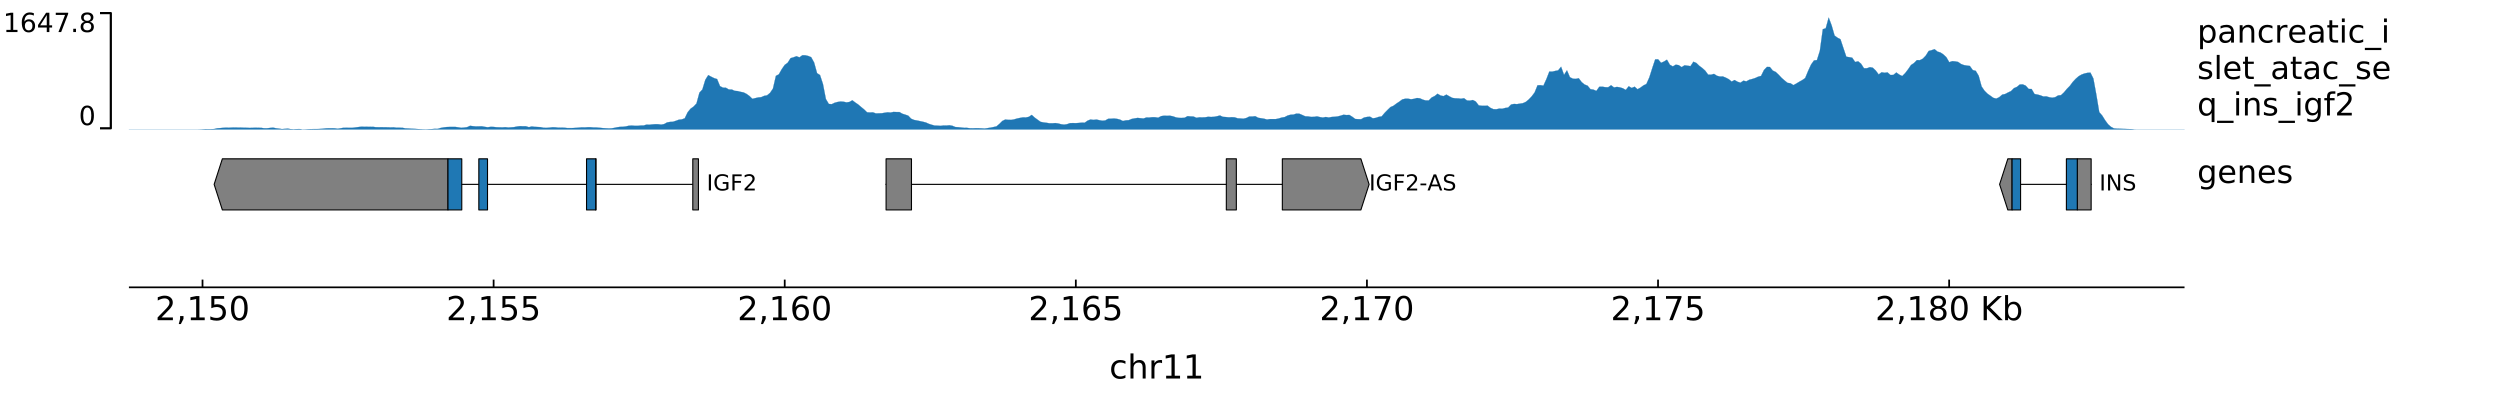 <?xml version="1.0" encoding="utf-8" standalone="no"?>
<!DOCTYPE svg PUBLIC "-//W3C//DTD SVG 1.1//EN"
  "http://www.w3.org/Graphics/SVG/1.1/DTD/svg11.dtd">
<!-- Created with matplotlib (https://matplotlib.org/) -->
<svg height="180.709pt" version="1.1" viewBox="0 0 1133.858 180.709" width="1133.858pt" xmlns="http://www.w3.org/2000/svg" xmlns:xlink="http://www.w3.org/1999/xlink">
 <defs>
  <style type="text/css">
*{stroke-linecap:butt;stroke-linejoin:round;}
  </style>
 </defs>
 <g id="figure_1">
  <g id="patch_1">
   <path d="M 0 180.709 
L 1133.858 180.709 
L 1133.858 0 
L 0 0 
z
" style="fill:#ffffff;"/>
  </g>
  <g id="axes_1">
   <g id="PolyCollection_1">
    <defs>
     <path d="M 58.472 -121.996 
L 58.472 -121.996 
L 59.806 -121.996 
L 61.14 -121.996 
L 62.473 -121.996 
L 63.807 -121.996 
L 65.141 -121.996 
L 66.475 -121.996 
L 67.808 -121.996 
L 69.142 -121.996 
L 70.476 -121.996 
L 71.81 -121.996 
L 73.143 -121.996 
L 74.477 -121.996 
L 75.811 -121.996 
L 77.145 -121.996 
L 78.479 -121.996 
L 79.812 -121.996 
L 81.146 -121.996 
L 82.48 -121.996 
L 83.814 -121.996 
L 85.147 -121.996 
L 86.481 -121.996 
L 87.815 -121.996 
L 89.149 -121.996 
L 90.482 -122.013 
L 91.816 -122.052 
L 93.15 -122.109 
L 94.484 -122.125 
L 95.818 -122.125 
L 97.151 -122.192 
L 98.485 -122.526 
L 99.819 -122.611 
L 101.153 -122.733 
L 102.486 -122.818 
L 103.82 -122.779 
L 105.154 -122.851 
L 106.488 -122.88 
L 107.822 -122.846 
L 109.155 -122.84 
L 110.489 -122.792 
L 111.823 -122.762 
L 113.157 -122.684 
L 114.49 -122.73 
L 115.824 -122.784 
L 117.158 -122.746 
L 118.492 -122.725 
L 119.825 -122.532 
L 121.159 -122.548 
L 122.493 -122.693 
L 123.827 -122.819 
L 125.161 -122.546 
L 126.494 -122.389 
L 127.828 -122.169 
L 129.162 -122.264 
L 130.496 -122.383 
L 131.829 -122.138 
L 133.163 -122.061 
L 134.497 -122.152 
L 135.831 -122.188 
L 137.164 -122.007 
L 138.498 -122.037 
L 139.832 -122.094 
L 141.166 -122.151 
L 142.5 -122.19 
L 143.833 -122.19 
L 145.167 -122.234 
L 146.501 -122.344 
L 147.835 -122.494 
L 149.168 -122.545 
L 150.502 -122.539 
L 151.836 -122.516 
L 153.17 -122.312 
L 154.503 -122.546 
L 155.837 -122.759 
L 157.171 -122.746 
L 158.505 -122.735 
L 159.839 -122.742 
L 161.172 -122.914 
L 162.506 -123.083 
L 163.84 -123.239 
L 165.174 -123.21 
L 166.507 -123.197 
L 167.841 -123.168 
L 169.175 -123.189 
L 170.509 -123.018 
L 171.842 -123.001 
L 173.176 -123.012 
L 174.51 -122.99 
L 175.844 -122.968 
L 177.178 -122.908 
L 178.511 -122.96 
L 179.845 -122.782 
L 181.179 -122.775 
L 182.513 -122.751 
L 183.846 -122.49 
L 185.18 -122.439 
L 186.514 -122.348 
L 187.848 -122.281 
L 189.181 -122.196 
L 190.515 -122.101 
L 191.849 -122.061 
L 193.183 -122.035 
L 194.517 -122.087 
L 195.85 -122.154 
L 197.184 -122.283 
L 198.518 -122.265 
L 199.852 -122.679 
L 201.185 -122.932 
L 202.519 -123.092 
L 203.853 -123.139 
L 205.187 -123.147 
L 206.52 -123.148 
L 207.854 -122.966 
L 209.188 -122.74 
L 210.522 -122.857 
L 211.856 -123.028 
L 213.189 -123.652 
L 214.523 -123.488 
L 215.857 -123.362 
L 217.191 -123.391 
L 218.524 -123.434 
L 219.858 -123.177 
L 221.192 -122.992 
L 222.526 -123.184 
L 223.859 -123.147 
L 225.193 -123.006 
L 226.527 -122.962 
L 227.861 -122.933 
L 229.195 -123.031 
L 230.528 -122.876 
L 231.862 -122.965 
L 233.196 -123.067 
L 234.53 -123.339 
L 235.863 -123.502 
L 237.197 -123.434 
L 238.531 -123.445 
L 239.865 -123.026 
L 241.198 -123.354 
L 242.532 -123.178 
L 243.866 -123.116 
L 245.2 -123.043 
L 246.534 -122.76 
L 247.867 -122.715 
L 249.201 -122.832 
L 250.535 -122.992 
L 251.869 -122.966 
L 253.202 -122.798 
L 254.536 -122.824 
L 255.87 -122.784 
L 257.204 -122.64 
L 258.537 -122.629 
L 259.871 -122.645 
L 261.205 -122.723 
L 262.539 -122.829 
L 263.873 -122.951 
L 265.206 -122.91 
L 266.54 -123.008 
L 267.874 -123.007 
L 269.208 -122.889 
L 270.541 -122.883 
L 271.875 -122.762 
L 273.209 -122.635 
L 274.543 -122.547 
L 275.876 -122.479 
L 277.21 -122.494 
L 278.544 -122.695 
L 279.878 -122.988 
L 281.212 -123.171 
L 282.545 -123.211 
L 283.879 -123.38 
L 285.213 -123.678 
L 286.547 -123.768 
L 287.88 -123.647 
L 289.214 -123.646 
L 290.548 -123.771 
L 291.882 -123.777 
L 293.215 -124.184 
L 294.549 -124.136 
L 295.883 -124.286 
L 297.217 -124.387 
L 298.551 -124.363 
L 299.884 -124.186 
L 301.218 -124.44 
L 302.552 -125.181 
L 303.886 -125.412 
L 305.219 -125.492 
L 306.553 -125.919 
L 307.887 -126.415 
L 309.221 -126.556 
L 310.554 -127.044 
L 311.888 -129.801 
L 313.222 -131.422 
L 314.556 -132.365 
L 315.89 -133.772 
L 317.223 -138.683 
L 318.557 -140.117 
L 319.891 -144.509 
L 321.225 -146.641 
L 322.558 -145.92 
L 323.892 -145.26 
L 325.226 -144.849 
L 326.56 -141.638 
L 327.893 -140.948 
L 329.227 -140.909 
L 330.561 -140.123 
L 331.895 -140.108 
L 333.229 -139.502 
L 334.562 -139.395 
L 335.896 -139.048 
L 337.23 -138.793 
L 338.564 -138.13 
L 339.897 -137.169 
L 341.231 -135.888 
L 342.565 -136.207 
L 343.899 -136.513 
L 345.232 -136.634 
L 346.566 -137.223 
L 347.9 -137.465 
L 349.234 -138.563 
L 350.568 -140.522 
L 351.901 -146.289 
L 353.235 -146.989 
L 354.569 -149.352 
L 355.903 -151.273 
L 357.236 -152.235 
L 358.57 -154.338 
L 359.904 -154.716 
L 361.238 -155.214 
L 362.571 -154.692 
L 363.905 -155.643 
L 365.239 -155.635 
L 366.573 -155.324 
L 367.907 -154.769 
L 369.24 -152.34 
L 370.574 -147.52 
L 371.908 -146.668 
L 373.242 -142.603 
L 374.575 -135.778 
L 375.909 -133.561 
L 377.243 -133.46 
L 378.577 -134.111 
L 379.91 -134.465 
L 381.244 -134.669 
L 382.578 -134.576 
L 383.912 -134.268 
L 385.246 -134.469 
L 386.579 -135.234 
L 387.913 -134.216 
L 389.247 -133.308 
L 390.581 -132.164 
L 391.914 -131.076 
L 393.248 -129.777 
L 394.582 -129.691 
L 395.916 -129.759 
L 397.25 -129.261 
L 398.583 -129.316 
L 399.917 -129.343 
L 401.251 -129.573 
L 402.585 -129.772 
L 403.918 -129.664 
L 405.252 -129.946 
L 406.586 -129.894 
L 407.92 -129.897 
L 409.253 -129.13 
L 410.587 -128.71 
L 411.921 -128.253 
L 413.255 -126.86 
L 414.589 -126.305 
L 415.922 -126.061 
L 417.256 -125.775 
L 418.59 -125.491 
L 419.924 -125.149 
L 421.257 -124.551 
L 422.591 -124.115 
L 423.925 -123.755 
L 425.259 -123.725 
L 426.592 -123.615 
L 427.926 -123.797 
L 429.26 -123.762 
L 430.594 -123.896 
L 431.928 -123.662 
L 433.261 -123.105 
L 434.595 -123.017 
L 435.929 -122.876 
L 437.263 -122.727 
L 438.596 -122.711 
L 439.93 -122.546 
L 441.264 -122.518 
L 442.598 -122.585 
L 443.931 -122.559 
L 445.265 -122.497 
L 446.599 -122.416 
L 447.933 -122.612 
L 449.267 -122.819 
L 450.6 -123.088 
L 451.934 -123.387 
L 453.268 -124.517 
L 454.602 -125.846 
L 455.935 -126.496 
L 457.269 -126.352 
L 458.603 -126.326 
L 459.937 -126.561 
L 461.27 -126.952 
L 462.604 -127.23 
L 463.938 -127.474 
L 465.272 -127.438 
L 466.606 -127.714 
L 467.939 -128.601 
L 469.273 -127.383 
L 470.607 -126.407 
L 471.941 -125.449 
L 473.274 -125.182 
L 474.608 -125.018 
L 475.942 -124.793 
L 477.276 -124.786 
L 478.609 -124.895 
L 479.943 -124.716 
L 481.277 -124.351 
L 482.611 -124.182 
L 483.945 -124.376 
L 485.278 -124.858 
L 486.612 -124.895 
L 487.946 -124.861 
L 489.28 -124.948 
L 490.613 -125.085 
L 491.947 -125.052 
L 493.281 -125.989 
L 494.615 -126.512 
L 495.948 -126.317 
L 497.282 -126.491 
L 498.616 -126.189 
L 499.95 -125.962 
L 501.284 -126.074 
L 502.617 -126.838 
L 503.951 -126.871 
L 505.285 -126.959 
L 506.619 -126.803 
L 507.952 -126.471 
L 509.286 -125.819 
L 510.62 -126.131 
L 511.954 -126.204 
L 513.287 -126.77 
L 514.621 -127.019 
L 515.955 -127.237 
L 517.289 -127.1 
L 518.623 -126.966 
L 519.956 -127.425 
L 521.29 -127.409 
L 522.624 -127.564 
L 523.958 -127.535 
L 525.291 -127.323 
L 526.625 -128.04 
L 527.959 -128.231 
L 529.293 -128.192 
L 530.626 -128.222 
L 531.96 -127.958 
L 533.294 -127.489 
L 534.628 -127.252 
L 535.962 -127.213 
L 537.295 -127.314 
L 538.629 -128.034 
L 539.963 -127.905 
L 541.297 -127.861 
L 542.63 -127.274 
L 543.964 -127.494 
L 545.298 -127.463 
L 546.632 -127.52 
L 547.965 -127.746 
L 549.299 -127.65 
L 550.633 -127.741 
L 551.967 -127.987 
L 553.301 -128.336 
L 554.634 -127.71 
L 555.968 -127.631 
L 557.302 -127.488 
L 558.636 -127.559 
L 559.969 -127.498 
L 561.303 -127.048 
L 562.637 -126.98 
L 563.971 -126.873 
L 565.304 -127.203 
L 566.638 -127.869 
L 567.972 -127.847 
L 569.306 -128.015 
L 570.64 -127.288 
L 571.973 -127.078 
L 573.307 -126.867 
L 574.641 -126.501 
L 575.975 -126.702 
L 577.308 -126.698 
L 578.642 -126.697 
L 579.976 -126.968 
L 581.31 -127.393 
L 582.643 -127.608 
L 583.977 -128.301 
L 585.311 -128.677 
L 586.645 -128.745 
L 587.979 -129.182 
L 589.312 -129.137 
L 590.646 -128.558 
L 591.98 -127.956 
L 593.314 -127.905 
L 594.647 -127.674 
L 595.981 -127.712 
L 597.315 -127.929 
L 598.649 -127.603 
L 599.982 -127.387 
L 601.316 -127.654 
L 602.65 -127.413 
L 603.984 -127.662 
L 605.318 -127.753 
L 606.651 -127.894 
L 607.985 -128.23 
L 609.319 -128.663 
L 610.653 -128.523 
L 611.986 -128.579 
L 613.32 -127.749 
L 614.654 -126.753 
L 615.988 -126.667 
L 617.321 -126.625 
L 618.655 -127.397 
L 619.989 -127.67 
L 621.323 -127.798 
L 622.657 -127.042 
L 623.99 -127.252 
L 625.324 -127.708 
L 626.658 -127.928 
L 627.992 -129.508 
L 629.325 -130.871 
L 630.659 -132.154 
L 631.993 -132.735 
L 633.327 -133.736 
L 634.66 -134.616 
L 635.994 -135.617 
L 637.328 -135.929 
L 638.662 -135.93 
L 639.996 -135.687 
L 641.329 -135.886 
L 642.663 -136.262 
L 643.997 -136.107 
L 645.331 -135.503 
L 646.664 -135.142 
L 647.998 -135.143 
L 649.332 -136.491 
L 650.666 -137.14 
L 651.999 -138.194 
L 653.333 -137.394 
L 654.667 -137.098 
L 656.001 -137.81 
L 657.335 -137.03 
L 658.668 -136.32 
L 660.002 -136.117 
L 661.336 -136.083 
L 662.67 -135.928 
L 664.003 -136.161 
L 665.337 -135.152 
L 666.671 -135.07 
L 668.005 -135.352 
L 669.338 -134.647 
L 670.672 -132.91 
L 672.006 -132.747 
L 673.34 -132.715 
L 674.674 -132.791 
L 676.007 -131.774 
L 677.341 -131.199 
L 678.675 -131.153 
L 680.009 -131.453 
L 681.342 -131.394 
L 682.676 -131.744 
L 684.01 -131.934 
L 685.344 -133.303 
L 686.678 -133.57 
L 688.011 -133.48 
L 689.345 -133.702 
L 690.679 -133.906 
L 692.013 -134.498 
L 693.346 -135.593 
L 694.68 -136.986 
L 696.014 -138.767 
L 697.348 -142.032 
L 698.681 -142.072 
L 700.015 -141.873 
L 701.349 -144.819 
L 702.683 -148.236 
L 704.017 -148.223 
L 705.35 -148.535 
L 706.684 -148.793 
L 708.018 -150.441 
L 709.352 -146.75 
L 710.685 -148.813 
L 712.019 -145.688 
L 713.353 -145.028 
L 714.687 -144.925 
L 716.02 -145.225 
L 717.354 -143.461 
L 718.688 -142.364 
L 720.022 -141.858 
L 721.356 -140.245 
L 722.689 -140.057 
L 724.023 -139.475 
L 725.357 -141.352 
L 726.691 -141.391 
L 728.024 -141.169 
L 729.358 -141.111 
L 730.692 -142.056 
L 732.026 -141.039 
L 733.359 -141.295 
L 734.693 -141.081 
L 736.027 -140.67 
L 737.361 -139.911 
L 738.695 -141.599 
L 740.028 -140.806 
L 741.362 -141.388 
L 742.696 -140.217 
L 744.03 -140.978 
L 745.363 -141.961 
L 746.697 -142.604 
L 748.031 -145.569 
L 749.365 -149.771 
L 750.698 -153.77 
L 752.032 -153.804 
L 753.366 -152.221 
L 754.7 -152.806 
L 756.034 -153.635 
L 757.367 -151.337 
L 758.701 -150.586 
L 760.035 -151.372 
L 761.369 -151.162 
L 762.702 -150.255 
L 764.036 -151.089 
L 765.37 -150.912 
L 766.704 -150.698 
L 768.037 -152.714 
L 769.371 -152.146 
L 770.705 -150.857 
L 772.039 -149.865 
L 773.373 -148.674 
L 774.706 -146.866 
L 776.04 -146.826 
L 777.374 -147.199 
L 778.708 -146.339 
L 780.041 -145.991 
L 781.375 -146.035 
L 782.709 -145.493 
L 784.043 -144.807 
L 785.376 -143.716 
L 786.71 -144.418 
L 788.044 -143.636 
L 789.378 -143.198 
L 790.712 -144.121 
L 792.045 -143.798 
L 793.379 -144.544 
L 794.713 -144.881 
L 796.047 -145.308 
L 797.38 -145.916 
L 798.714 -146.275 
L 800.048 -148.962 
L 801.382 -150.353 
L 802.715 -150.324 
L 804.049 -148.687 
L 805.383 -148.059 
L 806.717 -146.803 
L 808.051 -145.379 
L 809.384 -144.21 
L 810.718 -143.13 
L 812.052 -142.939 
L 813.386 -142.094 
L 814.719 -142.819 
L 816.053 -143.636 
L 817.387 -144.373 
L 818.721 -145.301 
L 820.054 -148.508 
L 821.388 -151.41 
L 822.722 -153.291 
L 824.056 -153.458 
L 825.39 -157.67 
L 826.723 -167.447 
L 828.057 -167.894 
L 829.391 -172.75 
L 830.725 -169.199 
L 832.058 -164.583 
L 833.392 -163.598 
L 834.726 -162.907 
L 836.06 -158.898 
L 837.393 -154.966 
L 838.727 -154.775 
L 840.061 -154.535 
L 841.395 -152.579 
L 842.729 -152.903 
L 844.062 -151.817 
L 845.396 -149.744 
L 846.73 -149.751 
L 848.064 -150.244 
L 849.397 -149.987 
L 850.731 -148.715 
L 852.065 -146.936 
L 853.399 -147.934 
L 854.732 -147.699 
L 856.066 -147.874 
L 857.4 -146.687 
L 858.734 -146.73 
L 860.068 -147.834 
L 861.401 -146.873 
L 862.735 -146.207 
L 864.069 -147.528 
L 865.403 -149.275 
L 866.736 -151.219 
L 868.07 -152.11 
L 869.404 -153.452 
L 870.738 -153.405 
L 872.071 -154.088 
L 873.405 -155.465 
L 874.739 -157.592 
L 876.073 -157.941 
L 877.407 -158.403 
L 878.74 -157.306 
L 880.074 -156.905 
L 881.408 -156.02 
L 882.742 -154.774 
L 884.075 -152.496 
L 885.409 -152.969 
L 886.743 -152.868 
L 888.077 -152.615 
L 889.41 -151.689 
L 890.744 -151.182 
L 892.078 -150.967 
L 893.412 -150.786 
L 894.746 -148.922 
L 896.079 -148.58 
L 897.413 -146.349 
L 898.747 -141.477 
L 900.081 -139.541 
L 901.414 -138.211 
L 902.748 -137.279 
L 904.082 -136.318 
L 905.416 -135.996 
L 906.749 -136.626 
L 908.083 -137.785 
L 909.417 -138.066 
L 910.751 -138.771 
L 912.085 -139.392 
L 913.418 -140.726 
L 914.752 -141.297 
L 916.086 -142.403 
L 917.42 -142.427 
L 918.753 -141.865 
L 920.087 -140.37 
L 921.421 -140.342 
L 922.755 -138.063 
L 924.088 -137.824 
L 925.422 -137.467 
L 926.756 -136.94 
L 928.09 -137.007 
L 929.424 -136.607 
L 930.757 -136.395 
L 932.091 -136.605 
L 933.425 -137.409 
L 934.759 -137.553 
L 936.092 -138.804 
L 937.426 -140.395 
L 938.76 -141.747 
L 940.094 -143.544 
L 941.427 -144.965 
L 942.761 -146.133 
L 944.095 -146.899 
L 945.429 -147.38 
L 946.763 -147.674 
L 948.096 -147.772 
L 949.43 -145.101 
L 950.764 -137.83 
L 952.098 -129.847 
L 953.431 -128.322 
L 954.765 -126.176 
L 956.099 -124.358 
L 957.433 -123.177 
L 958.766 -122.473 
L 960.1 -122.37 
L 961.434 -122.331 
L 962.768 -122.255 
L 964.102 -122.222 
L 965.435 -122.172 
L 966.769 -122.12 
L 968.103 -122.012 
L 969.437 -121.996 
L 970.77 -121.996 
L 972.104 -121.996 
L 973.438 -121.996 
L 974.772 -121.996 
L 976.106 -121.996 
L 977.439 -121.996 
L 978.773 -121.996 
L 980.107 -121.996 
L 981.441 -121.996 
L 982.774 -121.996 
L 984.108 -121.996 
L 985.442 -121.996 
L 986.776 -121.996 
L 988.109 -121.996 
L 989.443 -121.996 
L 990.777 -121.996 
L 990.777 -121.996 
L 990.777 -121.996 
L 989.443 -121.996 
L 988.109 -121.996 
L 986.776 -121.996 
L 985.442 -121.996 
L 984.108 -121.996 
L 982.774 -121.996 
L 981.441 -121.996 
L 980.107 -121.996 
L 978.773 -121.996 
L 977.439 -121.996 
L 976.106 -121.996 
L 974.772 -121.996 
L 973.438 -121.996 
L 972.104 -121.996 
L 970.77 -121.996 
L 969.437 -121.996 
L 968.103 -121.996 
L 966.769 -121.996 
L 965.435 -121.996 
L 964.102 -121.996 
L 962.768 -121.996 
L 961.434 -121.996 
L 960.1 -121.996 
L 958.766 -121.996 
L 957.433 -121.996 
L 956.099 -121.996 
L 954.765 -121.996 
L 953.431 -121.996 
L 952.098 -121.996 
L 950.764 -121.996 
L 949.43 -121.996 
L 948.096 -121.996 
L 946.763 -121.996 
L 945.429 -121.996 
L 944.095 -121.996 
L 942.761 -121.996 
L 941.427 -121.996 
L 940.094 -121.996 
L 938.76 -121.996 
L 937.426 -121.996 
L 936.092 -121.996 
L 934.759 -121.996 
L 933.425 -121.996 
L 932.091 -121.996 
L 930.757 -121.996 
L 929.424 -121.996 
L 928.09 -121.996 
L 926.756 -121.996 
L 925.422 -121.996 
L 924.088 -121.996 
L 922.755 -121.996 
L 921.421 -121.996 
L 920.087 -121.996 
L 918.753 -121.996 
L 917.42 -121.996 
L 916.086 -121.996 
L 914.752 -121.996 
L 913.418 -121.996 
L 912.085 -121.996 
L 910.751 -121.996 
L 909.417 -121.996 
L 908.083 -121.996 
L 906.749 -121.996 
L 905.416 -121.996 
L 904.082 -121.996 
L 902.748 -121.996 
L 901.414 -121.996 
L 900.081 -121.996 
L 898.747 -121.996 
L 897.413 -121.996 
L 896.079 -121.996 
L 894.746 -121.996 
L 893.412 -121.996 
L 892.078 -121.996 
L 890.744 -121.996 
L 889.41 -121.996 
L 888.077 -121.996 
L 886.743 -121.996 
L 885.409 -121.996 
L 884.075 -121.996 
L 882.742 -121.996 
L 881.408 -121.996 
L 880.074 -121.996 
L 878.74 -121.996 
L 877.407 -121.996 
L 876.073 -121.996 
L 874.739 -121.996 
L 873.405 -121.996 
L 872.071 -121.996 
L 870.738 -121.996 
L 869.404 -121.996 
L 868.07 -121.996 
L 866.736 -121.996 
L 865.403 -121.996 
L 864.069 -121.996 
L 862.735 -121.996 
L 861.401 -121.996 
L 860.068 -121.996 
L 858.734 -121.996 
L 857.4 -121.996 
L 856.066 -121.996 
L 854.732 -121.996 
L 853.399 -121.996 
L 852.065 -121.996 
L 850.731 -121.996 
L 849.397 -121.996 
L 848.064 -121.996 
L 846.73 -121.996 
L 845.396 -121.996 
L 844.062 -121.996 
L 842.729 -121.996 
L 841.395 -121.996 
L 840.061 -121.996 
L 838.727 -121.996 
L 837.393 -121.996 
L 836.06 -121.996 
L 834.726 -121.996 
L 833.392 -121.996 
L 832.058 -121.996 
L 830.725 -121.996 
L 829.391 -121.996 
L 828.057 -121.996 
L 826.723 -121.996 
L 825.39 -121.996 
L 824.056 -121.996 
L 822.722 -121.996 
L 821.388 -121.996 
L 820.054 -121.996 
L 818.721 -121.996 
L 817.387 -121.996 
L 816.053 -121.996 
L 814.719 -121.996 
L 813.386 -121.996 
L 812.052 -121.996 
L 810.718 -121.996 
L 809.384 -121.996 
L 808.051 -121.996 
L 806.717 -121.996 
L 805.383 -121.996 
L 804.049 -121.996 
L 802.715 -121.996 
L 801.382 -121.996 
L 800.048 -121.996 
L 798.714 -121.996 
L 797.38 -121.996 
L 796.047 -121.996 
L 794.713 -121.996 
L 793.379 -121.996 
L 792.045 -121.996 
L 790.712 -121.996 
L 789.378 -121.996 
L 788.044 -121.996 
L 786.71 -121.996 
L 785.376 -121.996 
L 784.043 -121.996 
L 782.709 -121.996 
L 781.375 -121.996 
L 780.041 -121.996 
L 778.708 -121.996 
L 777.374 -121.996 
L 776.04 -121.996 
L 774.706 -121.996 
L 773.373 -121.996 
L 772.039 -121.996 
L 770.705 -121.996 
L 769.371 -121.996 
L 768.037 -121.996 
L 766.704 -121.996 
L 765.37 -121.996 
L 764.036 -121.996 
L 762.702 -121.996 
L 761.369 -121.996 
L 760.035 -121.996 
L 758.701 -121.996 
L 757.367 -121.996 
L 756.034 -121.996 
L 754.7 -121.996 
L 753.366 -121.996 
L 752.032 -121.996 
L 750.698 -121.996 
L 749.365 -121.996 
L 748.031 -121.996 
L 746.697 -121.996 
L 745.363 -121.996 
L 744.03 -121.996 
L 742.696 -121.996 
L 741.362 -121.996 
L 740.028 -121.996 
L 738.695 -121.996 
L 737.361 -121.996 
L 736.027 -121.996 
L 734.693 -121.996 
L 733.359 -121.996 
L 732.026 -121.996 
L 730.692 -121.996 
L 729.358 -121.996 
L 728.024 -121.996 
L 726.691 -121.996 
L 725.357 -121.996 
L 724.023 -121.996 
L 722.689 -121.996 
L 721.356 -121.996 
L 720.022 -121.996 
L 718.688 -121.996 
L 717.354 -121.996 
L 716.02 -121.996 
L 714.687 -121.996 
L 713.353 -121.996 
L 712.019 -121.996 
L 710.685 -121.996 
L 709.352 -121.996 
L 708.018 -121.996 
L 706.684 -121.996 
L 705.35 -121.996 
L 704.017 -121.996 
L 702.683 -121.996 
L 701.349 -121.996 
L 700.015 -121.996 
L 698.681 -121.996 
L 697.348 -121.996 
L 696.014 -121.996 
L 694.68 -121.996 
L 693.346 -121.996 
L 692.013 -121.996 
L 690.679 -121.996 
L 689.345 -121.996 
L 688.011 -121.996 
L 686.678 -121.996 
L 685.344 -121.996 
L 684.01 -121.996 
L 682.676 -121.996 
L 681.342 -121.996 
L 680.009 -121.996 
L 678.675 -121.996 
L 677.341 -121.996 
L 676.007 -121.996 
L 674.674 -121.996 
L 673.34 -121.996 
L 672.006 -121.996 
L 670.672 -121.996 
L 669.338 -121.996 
L 668.005 -121.996 
L 666.671 -121.996 
L 665.337 -121.996 
L 664.003 -121.996 
L 662.67 -121.996 
L 661.336 -121.996 
L 660.002 -121.996 
L 658.668 -121.996 
L 657.335 -121.996 
L 656.001 -121.996 
L 654.667 -121.996 
L 653.333 -121.996 
L 651.999 -121.996 
L 650.666 -121.996 
L 649.332 -121.996 
L 647.998 -121.996 
L 646.664 -121.996 
L 645.331 -121.996 
L 643.997 -121.996 
L 642.663 -121.996 
L 641.329 -121.996 
L 639.996 -121.996 
L 638.662 -121.996 
L 637.328 -121.996 
L 635.994 -121.996 
L 634.66 -121.996 
L 633.327 -121.996 
L 631.993 -121.996 
L 630.659 -121.996 
L 629.325 -121.996 
L 627.992 -121.996 
L 626.658 -121.996 
L 625.324 -121.996 
L 623.99 -121.996 
L 622.657 -121.996 
L 621.323 -121.996 
L 619.989 -121.996 
L 618.655 -121.996 
L 617.321 -121.996 
L 615.988 -121.996 
L 614.654 -121.996 
L 613.32 -121.996 
L 611.986 -121.996 
L 610.653 -121.996 
L 609.319 -121.996 
L 607.985 -121.996 
L 606.651 -121.996 
L 605.318 -121.996 
L 603.984 -121.996 
L 602.65 -121.996 
L 601.316 -121.996 
L 599.982 -121.996 
L 598.649 -121.996 
L 597.315 -121.996 
L 595.981 -121.996 
L 594.647 -121.996 
L 593.314 -121.996 
L 591.98 -121.996 
L 590.646 -121.996 
L 589.312 -121.996 
L 587.979 -121.996 
L 586.645 -121.996 
L 585.311 -121.996 
L 583.977 -121.996 
L 582.643 -121.996 
L 581.31 -121.996 
L 579.976 -121.996 
L 578.642 -121.996 
L 577.308 -121.996 
L 575.975 -121.996 
L 574.641 -121.996 
L 573.307 -121.996 
L 571.973 -121.996 
L 570.64 -121.996 
L 569.306 -121.996 
L 567.972 -121.996 
L 566.638 -121.996 
L 565.304 -121.996 
L 563.971 -121.996 
L 562.637 -121.996 
L 561.303 -121.996 
L 559.969 -121.996 
L 558.636 -121.996 
L 557.302 -121.996 
L 555.968 -121.996 
L 554.634 -121.996 
L 553.301 -121.996 
L 551.967 -121.996 
L 550.633 -121.996 
L 549.299 -121.996 
L 547.965 -121.996 
L 546.632 -121.996 
L 545.298 -121.996 
L 543.964 -121.996 
L 542.63 -121.996 
L 541.297 -121.996 
L 539.963 -121.996 
L 538.629 -121.996 
L 537.295 -121.996 
L 535.962 -121.996 
L 534.628 -121.996 
L 533.294 -121.996 
L 531.96 -121.996 
L 530.626 -121.996 
L 529.293 -121.996 
L 527.959 -121.996 
L 526.625 -121.996 
L 525.291 -121.996 
L 523.958 -121.996 
L 522.624 -121.996 
L 521.29 -121.996 
L 519.956 -121.996 
L 518.623 -121.996 
L 517.289 -121.996 
L 515.955 -121.996 
L 514.621 -121.996 
L 513.287 -121.996 
L 511.954 -121.996 
L 510.62 -121.996 
L 509.286 -121.996 
L 507.952 -121.996 
L 506.619 -121.996 
L 505.285 -121.996 
L 503.951 -121.996 
L 502.617 -121.996 
L 501.284 -121.996 
L 499.95 -121.996 
L 498.616 -121.996 
L 497.282 -121.996 
L 495.948 -121.996 
L 494.615 -121.996 
L 493.281 -121.996 
L 491.947 -121.996 
L 490.613 -121.996 
L 489.28 -121.996 
L 487.946 -121.996 
L 486.612 -121.996 
L 485.278 -121.996 
L 483.945 -121.996 
L 482.611 -121.996 
L 481.277 -121.996 
L 479.943 -121.996 
L 478.609 -121.996 
L 477.276 -121.996 
L 475.942 -121.996 
L 474.608 -121.996 
L 473.274 -121.996 
L 471.941 -121.996 
L 470.607 -121.996 
L 469.273 -121.996 
L 467.939 -121.996 
L 466.606 -121.996 
L 465.272 -121.996 
L 463.938 -121.996 
L 462.604 -121.996 
L 461.27 -121.996 
L 459.937 -121.996 
L 458.603 -121.996 
L 457.269 -121.996 
L 455.935 -121.996 
L 454.602 -121.996 
L 453.268 -121.996 
L 451.934 -121.996 
L 450.6 -121.996 
L 449.267 -121.996 
L 447.933 -121.996 
L 446.599 -121.996 
L 445.265 -121.996 
L 443.931 -121.996 
L 442.598 -121.996 
L 441.264 -121.996 
L 439.93 -121.996 
L 438.596 -121.996 
L 437.263 -121.996 
L 435.929 -121.996 
L 434.595 -121.996 
L 433.261 -121.996 
L 431.928 -121.996 
L 430.594 -121.996 
L 429.26 -121.996 
L 427.926 -121.996 
L 426.592 -121.996 
L 425.259 -121.996 
L 423.925 -121.996 
L 422.591 -121.996 
L 421.257 -121.996 
L 419.924 -121.996 
L 418.59 -121.996 
L 417.256 -121.996 
L 415.922 -121.996 
L 414.589 -121.996 
L 413.255 -121.996 
L 411.921 -121.996 
L 410.587 -121.996 
L 409.253 -121.996 
L 407.92 -121.996 
L 406.586 -121.996 
L 405.252 -121.996 
L 403.918 -121.996 
L 402.585 -121.996 
L 401.251 -121.996 
L 399.917 -121.996 
L 398.583 -121.996 
L 397.25 -121.996 
L 395.916 -121.996 
L 394.582 -121.996 
L 393.248 -121.996 
L 391.914 -121.996 
L 390.581 -121.996 
L 389.247 -121.996 
L 387.913 -121.996 
L 386.579 -121.996 
L 385.246 -121.996 
L 383.912 -121.996 
L 382.578 -121.996 
L 381.244 -121.996 
L 379.91 -121.996 
L 378.577 -121.996 
L 377.243 -121.996 
L 375.909 -121.996 
L 374.575 -121.996 
L 373.242 -121.996 
L 371.908 -121.996 
L 370.574 -121.996 
L 369.24 -121.996 
L 367.907 -121.996 
L 366.573 -121.996 
L 365.239 -121.996 
L 363.905 -121.996 
L 362.571 -121.996 
L 361.238 -121.996 
L 359.904 -121.996 
L 358.57 -121.996 
L 357.236 -121.996 
L 355.903 -121.996 
L 354.569 -121.996 
L 353.235 -121.996 
L 351.901 -121.996 
L 350.568 -121.996 
L 349.234 -121.996 
L 347.9 -121.996 
L 346.566 -121.996 
L 345.232 -121.996 
L 343.899 -121.996 
L 342.565 -121.996 
L 341.231 -121.996 
L 339.897 -121.996 
L 338.564 -121.996 
L 337.23 -121.996 
L 335.896 -121.996 
L 334.562 -121.996 
L 333.229 -121.996 
L 331.895 -121.996 
L 330.561 -121.996 
L 329.227 -121.996 
L 327.893 -121.996 
L 326.56 -121.996 
L 325.226 -121.996 
L 323.892 -121.996 
L 322.558 -121.996 
L 321.225 -121.996 
L 319.891 -121.996 
L 318.557 -121.996 
L 317.223 -121.996 
L 315.89 -121.996 
L 314.556 -121.996 
L 313.222 -121.996 
L 311.888 -121.996 
L 310.554 -121.996 
L 309.221 -121.996 
L 307.887 -121.996 
L 306.553 -121.996 
L 305.219 -121.996 
L 303.886 -121.996 
L 302.552 -121.996 
L 301.218 -121.996 
L 299.884 -121.996 
L 298.551 -121.996 
L 297.217 -121.996 
L 295.883 -121.996 
L 294.549 -121.996 
L 293.215 -121.996 
L 291.882 -121.996 
L 290.548 -121.996 
L 289.214 -121.996 
L 287.88 -121.996 
L 286.547 -121.996 
L 285.213 -121.996 
L 283.879 -121.996 
L 282.545 -121.996 
L 281.212 -121.996 
L 279.878 -121.996 
L 278.544 -121.996 
L 277.21 -121.996 
L 275.876 -121.996 
L 274.543 -121.996 
L 273.209 -121.996 
L 271.875 -121.996 
L 270.541 -121.996 
L 269.208 -121.996 
L 267.874 -121.996 
L 266.54 -121.996 
L 265.206 -121.996 
L 263.873 -121.996 
L 262.539 -121.996 
L 261.205 -121.996 
L 259.871 -121.996 
L 258.537 -121.996 
L 257.204 -121.996 
L 255.87 -121.996 
L 254.536 -121.996 
L 253.202 -121.996 
L 251.869 -121.996 
L 250.535 -121.996 
L 249.201 -121.996 
L 247.867 -121.996 
L 246.534 -121.996 
L 245.2 -121.996 
L 243.866 -121.996 
L 242.532 -121.996 
L 241.198 -121.996 
L 239.865 -121.996 
L 238.531 -121.996 
L 237.197 -121.996 
L 235.863 -121.996 
L 234.53 -121.996 
L 233.196 -121.996 
L 231.862 -121.996 
L 230.528 -121.996 
L 229.195 -121.996 
L 227.861 -121.996 
L 226.527 -121.996 
L 225.193 -121.996 
L 223.859 -121.996 
L 222.526 -121.996 
L 221.192 -121.996 
L 219.858 -121.996 
L 218.524 -121.996 
L 217.191 -121.996 
L 215.857 -121.996 
L 214.523 -121.996 
L 213.189 -121.996 
L 211.856 -121.996 
L 210.522 -121.996 
L 209.188 -121.996 
L 207.854 -121.996 
L 206.52 -121.996 
L 205.187 -121.996 
L 203.853 -121.996 
L 202.519 -121.996 
L 201.185 -121.996 
L 199.852 -121.996 
L 198.518 -121.996 
L 197.184 -121.996 
L 195.85 -121.996 
L 194.517 -121.996 
L 193.183 -121.996 
L 191.849 -121.996 
L 190.515 -121.996 
L 189.181 -121.996 
L 187.848 -121.996 
L 186.514 -121.996 
L 185.18 -121.996 
L 183.846 -121.996 
L 182.513 -121.996 
L 181.179 -121.996 
L 179.845 -121.996 
L 178.511 -121.996 
L 177.178 -121.996 
L 175.844 -121.996 
L 174.51 -121.996 
L 173.176 -121.996 
L 171.842 -121.996 
L 170.509 -121.996 
L 169.175 -121.996 
L 167.841 -121.996 
L 166.507 -121.996 
L 165.174 -121.996 
L 163.84 -121.996 
L 162.506 -121.996 
L 161.172 -121.996 
L 159.839 -121.996 
L 158.505 -121.996 
L 157.171 -121.996 
L 155.837 -121.996 
L 154.503 -121.996 
L 153.17 -121.996 
L 151.836 -121.996 
L 150.502 -121.996 
L 149.168 -121.996 
L 147.835 -121.996 
L 146.501 -121.996 
L 145.167 -121.996 
L 143.833 -121.996 
L 142.5 -121.996 
L 141.166 -121.996 
L 139.832 -121.996 
L 138.498 -121.996 
L 137.164 -121.996 
L 135.831 -121.996 
L 134.497 -121.996 
L 133.163 -121.996 
L 131.829 -121.996 
L 130.496 -121.996 
L 129.162 -121.996 
L 127.828 -121.996 
L 126.494 -121.996 
L 125.161 -121.996 
L 123.827 -121.996 
L 122.493 -121.996 
L 121.159 -121.996 
L 119.825 -121.996 
L 118.492 -121.996 
L 117.158 -121.996 
L 115.824 -121.996 
L 114.49 -121.996 
L 113.157 -121.996 
L 111.823 -121.996 
L 110.489 -121.996 
L 109.155 -121.996 
L 107.822 -121.996 
L 106.488 -121.996 
L 105.154 -121.996 
L 103.82 -121.996 
L 102.486 -121.996 
L 101.153 -121.996 
L 99.819 -121.996 
L 98.485 -121.996 
L 97.151 -121.996 
L 95.818 -121.996 
L 94.484 -121.996 
L 93.15 -121.996 
L 91.816 -121.996 
L 90.482 -121.996 
L 89.149 -121.996 
L 87.815 -121.996 
L 86.481 -121.996 
L 85.147 -121.996 
L 83.814 -121.996 
L 82.48 -121.996 
L 81.146 -121.996 
L 79.812 -121.996 
L 78.479 -121.996 
L 77.145 -121.996 
L 75.811 -121.996 
L 74.477 -121.996 
L 73.143 -121.996 
L 71.81 -121.996 
L 70.476 -121.996 
L 69.142 -121.996 
L 67.808 -121.996 
L 66.475 -121.996 
L 65.141 -121.996 
L 63.807 -121.996 
L 62.473 -121.996 
L 61.14 -121.996 
L 59.806 -121.996 
L 58.472 -121.996 
z
" id="m08c3d136ad" style="stroke:#1f77b4;stroke-width:0.1;"/>
    </defs>
    <g clip-path="url(#pb27daa5ce0)">
     <use style="fill:#1f77b4;stroke:#1f77b4;stroke-width:0.1;" x="0" xlink:href="#m08c3d136ad" y="180.709"/>
    </g>
   </g>
   <g id="PolyCollection_2"/>
  </g>
  <g id="axes_2">
   <g id="line2d_1">
    <path clip-path="url(#p391a17eb23)" d="M 45.354 58.18 
L 50.261 58.18 
L 50.261 5.954 
L 45.354 5.954 
" style="fill:none;stroke:#000000;stroke-linecap:square;"/>
   </g>
   <g id="text_1">
    <!-- 0 -->
    <defs>
     <path d="M 31.781 66.406 
Q 24.172 66.406 20.328 58.906 
Q 16.5 51.422 16.5 36.375 
Q 16.5 21.391 20.328 13.891 
Q 24.172 6.391 31.781 6.391 
Q 39.453 6.391 43.281 13.891 
Q 47.125 21.391 47.125 36.375 
Q 47.125 51.422 43.281 58.906 
Q 39.453 66.406 31.781 66.406 
z
M 31.781 74.219 
Q 44.047 74.219 50.516 64.516 
Q 56.984 54.828 56.984 36.375 
Q 56.984 17.969 50.516 8.266 
Q 44.047 -1.422 31.781 -1.422 
Q 19.531 -1.422 13.062 8.266 
Q 6.594 17.969 6.594 36.375 
Q 6.594 54.828 13.062 64.516 
Q 19.531 74.219 31.781 74.219 
z
" id="DejaVuSans-48"/>
    </defs>
    <g transform="translate(35.757 56.75)scale(0.12 -0.12)">
     <use xlink:href="#DejaVuSans-48"/>
    </g>
   </g>
   <g id="text_2">
    <!-- 1647.8 -->
    <defs>
     <path d="M 12.406 8.297 
L 28.516 8.297 
L 28.516 63.922 
L 10.984 60.406 
L 10.984 69.391 
L 28.422 72.906 
L 38.281 72.906 
L 38.281 8.297 
L 54.391 8.297 
L 54.391 0 
L 12.406 0 
z
" id="DejaVuSans-49"/>
     <path d="M 33.016 40.375 
Q 26.375 40.375 22.484 35.828 
Q 18.609 31.297 18.609 23.391 
Q 18.609 15.531 22.484 10.953 
Q 26.375 6.391 33.016 6.391 
Q 39.656 6.391 43.531 10.953 
Q 47.406 15.531 47.406 23.391 
Q 47.406 31.297 43.531 35.828 
Q 39.656 40.375 33.016 40.375 
z
M 52.594 71.297 
L 52.594 62.312 
Q 48.875 64.062 45.094 64.984 
Q 41.312 65.922 37.594 65.922 
Q 27.828 65.922 22.672 59.328 
Q 17.531 52.734 16.797 39.406 
Q 19.672 43.656 24.016 45.922 
Q 28.375 48.188 33.594 48.188 
Q 44.578 48.188 50.953 41.516 
Q 57.328 34.859 57.328 23.391 
Q 57.328 12.156 50.688 5.359 
Q 44.047 -1.422 33.016 -1.422 
Q 20.359 -1.422 13.672 8.266 
Q 6.984 17.969 6.984 36.375 
Q 6.984 53.656 15.188 63.938 
Q 23.391 74.219 37.203 74.219 
Q 40.922 74.219 44.703 73.484 
Q 48.484 72.75 52.594 71.297 
z
" id="DejaVuSans-54"/>
     <path d="M 37.797 64.312 
L 12.891 25.391 
L 37.797 25.391 
z
M 35.203 72.906 
L 47.609 72.906 
L 47.609 25.391 
L 58.016 25.391 
L 58.016 17.188 
L 47.609 17.188 
L 47.609 0 
L 37.797 0 
L 37.797 17.188 
L 4.891 17.188 
L 4.891 26.703 
z
" id="DejaVuSans-52"/>
     <path d="M 8.203 72.906 
L 55.078 72.906 
L 55.078 68.703 
L 28.609 0 
L 18.312 0 
L 43.219 64.594 
L 8.203 64.594 
z
" id="DejaVuSans-55"/>
     <path d="M 10.688 12.406 
L 21 12.406 
L 21 0 
L 10.688 0 
z
" id="DejaVuSans-46"/>
     <path d="M 31.781 34.625 
Q 24.75 34.625 20.719 30.859 
Q 16.703 27.094 16.703 20.516 
Q 16.703 13.922 20.719 10.156 
Q 24.75 6.391 31.781 6.391 
Q 38.812 6.391 42.859 10.172 
Q 46.922 13.969 46.922 20.516 
Q 46.922 27.094 42.891 30.859 
Q 38.875 34.625 31.781 34.625 
z
M 21.922 38.812 
Q 15.578 40.375 12.031 44.719 
Q 8.5 49.078 8.5 55.328 
Q 8.5 64.062 14.719 69.141 
Q 20.953 74.219 31.781 74.219 
Q 42.672 74.219 48.875 69.141 
Q 55.078 64.062 55.078 55.328 
Q 55.078 49.078 51.531 44.719 
Q 48 40.375 41.703 38.812 
Q 48.828 37.156 52.797 32.312 
Q 56.781 27.484 56.781 20.516 
Q 56.781 9.906 50.312 4.234 
Q 43.844 -1.422 31.781 -1.422 
Q 19.734 -1.422 13.25 4.234 
Q 6.781 9.906 6.781 20.516 
Q 6.781 27.484 10.781 32.312 
Q 14.797 37.156 21.922 38.812 
z
M 18.312 54.391 
Q 18.312 48.734 21.844 45.562 
Q 25.391 42.391 31.781 42.391 
Q 38.141 42.391 41.719 45.562 
Q 45.312 48.734 45.312 54.391 
Q 45.312 60.062 41.719 63.234 
Q 38.141 66.406 31.781 66.406 
Q 25.391 66.406 21.844 63.234 
Q 18.312 60.062 18.312 54.391 
z
" id="DejaVuSans-56"/>
    </defs>
    <g transform="translate(1.403 14.539)scale(0.12 -0.12)">
     <use xlink:href="#DejaVuSans-49"/>
     <use x="63.623" xlink:href="#DejaVuSans-54"/>
     <use x="127.246" xlink:href="#DejaVuSans-52"/>
     <use x="190.869" xlink:href="#DejaVuSans-55"/>
     <use x="254.492" xlink:href="#DejaVuSans-46"/>
     <use x="286.279" xlink:href="#DejaVuSans-56"/>
    </g>
   </g>
  </g>
  <g id="axes_3">
   <g id="text_3">
    <!-- pancreatic_i -->
    <defs>
     <path d="M 18.109 8.203 
L 18.109 -20.797 
L 9.078 -20.797 
L 9.078 54.688 
L 18.109 54.688 
L 18.109 46.391 
Q 20.953 51.266 25.266 53.625 
Q 29.594 56 35.594 56 
Q 45.562 56 51.781 48.094 
Q 58.016 40.188 58.016 27.297 
Q 58.016 14.406 51.781 6.484 
Q 45.562 -1.422 35.594 -1.422 
Q 29.594 -1.422 25.266 0.953 
Q 20.953 3.328 18.109 8.203 
z
M 48.688 27.297 
Q 48.688 37.203 44.609 42.844 
Q 40.531 48.484 33.406 48.484 
Q 26.266 48.484 22.188 42.844 
Q 18.109 37.203 18.109 27.297 
Q 18.109 17.391 22.188 11.75 
Q 26.266 6.109 33.406 6.109 
Q 40.531 6.109 44.609 11.75 
Q 48.688 17.391 48.688 27.297 
z
" id="DejaVuSans-112"/>
     <path d="M 34.281 27.484 
Q 23.391 27.484 19.188 25 
Q 14.984 22.516 14.984 16.5 
Q 14.984 11.719 18.141 8.906 
Q 21.297 6.109 26.703 6.109 
Q 34.188 6.109 38.703 11.406 
Q 43.219 16.703 43.219 25.484 
L 43.219 27.484 
z
M 52.203 31.203 
L 52.203 0 
L 43.219 0 
L 43.219 8.297 
Q 40.141 3.328 35.547 0.953 
Q 30.953 -1.422 24.312 -1.422 
Q 15.922 -1.422 10.953 3.297 
Q 6 8.016 6 15.922 
Q 6 25.141 12.172 29.828 
Q 18.359 34.516 30.609 34.516 
L 43.219 34.516 
L 43.219 35.406 
Q 43.219 41.609 39.141 45 
Q 35.062 48.391 27.688 48.391 
Q 23 48.391 18.547 47.266 
Q 14.109 46.141 10.016 43.891 
L 10.016 52.203 
Q 14.938 54.109 19.578 55.047 
Q 24.219 56 28.609 56 
Q 40.484 56 46.344 49.844 
Q 52.203 43.703 52.203 31.203 
z
" id="DejaVuSans-97"/>
     <path d="M 54.891 33.016 
L 54.891 0 
L 45.906 0 
L 45.906 32.719 
Q 45.906 40.484 42.875 44.328 
Q 39.844 48.188 33.797 48.188 
Q 26.516 48.188 22.312 43.547 
Q 18.109 38.922 18.109 30.906 
L 18.109 0 
L 9.078 0 
L 9.078 54.688 
L 18.109 54.688 
L 18.109 46.188 
Q 21.344 51.125 25.703 53.562 
Q 30.078 56 35.797 56 
Q 45.219 56 50.047 50.172 
Q 54.891 44.344 54.891 33.016 
z
" id="DejaVuSans-110"/>
     <path d="M 48.781 52.594 
L 48.781 44.188 
Q 44.969 46.297 41.141 47.344 
Q 37.312 48.391 33.406 48.391 
Q 24.656 48.391 19.812 42.844 
Q 14.984 37.312 14.984 27.297 
Q 14.984 17.281 19.812 11.734 
Q 24.656 6.203 33.406 6.203 
Q 37.312 6.203 41.141 7.25 
Q 44.969 8.297 48.781 10.406 
L 48.781 2.094 
Q 45.016 0.344 40.984 -0.531 
Q 36.969 -1.422 32.422 -1.422 
Q 20.062 -1.422 12.781 6.344 
Q 5.516 14.109 5.516 27.297 
Q 5.516 40.672 12.859 48.328 
Q 20.219 56 33.016 56 
Q 37.156 56 41.109 55.141 
Q 45.062 54.297 48.781 52.594 
z
" id="DejaVuSans-99"/>
     <path d="M 41.109 46.297 
Q 39.594 47.172 37.812 47.578 
Q 36.031 48 33.891 48 
Q 26.266 48 22.188 43.047 
Q 18.109 38.094 18.109 28.812 
L 18.109 0 
L 9.078 0 
L 9.078 54.688 
L 18.109 54.688 
L 18.109 46.188 
Q 20.953 51.172 25.484 53.578 
Q 30.031 56 36.531 56 
Q 37.453 56 38.578 55.875 
Q 39.703 55.766 41.062 55.516 
z
" id="DejaVuSans-114"/>
     <path d="M 56.203 29.594 
L 56.203 25.203 
L 14.891 25.203 
Q 15.484 15.922 20.484 11.062 
Q 25.484 6.203 34.422 6.203 
Q 39.594 6.203 44.453 7.469 
Q 49.312 8.734 54.109 11.281 
L 54.109 2.781 
Q 49.266 0.734 44.188 -0.344 
Q 39.109 -1.422 33.891 -1.422 
Q 20.797 -1.422 13.156 6.188 
Q 5.516 13.812 5.516 26.812 
Q 5.516 40.234 12.766 48.109 
Q 20.016 56 32.328 56 
Q 43.359 56 49.781 48.891 
Q 56.203 41.797 56.203 29.594 
z
M 47.219 32.234 
Q 47.125 39.594 43.094 43.984 
Q 39.062 48.391 32.422 48.391 
Q 24.906 48.391 20.391 44.141 
Q 15.875 39.891 15.188 32.172 
z
" id="DejaVuSans-101"/>
     <path d="M 18.312 70.219 
L 18.312 54.688 
L 36.812 54.688 
L 36.812 47.703 
L 18.312 47.703 
L 18.312 18.016 
Q 18.312 11.328 20.141 9.422 
Q 21.969 7.516 27.594 7.516 
L 36.812 7.516 
L 36.812 0 
L 27.594 0 
Q 17.188 0 13.234 3.875 
Q 9.281 7.766 9.281 18.016 
L 9.281 47.703 
L 2.688 47.703 
L 2.688 54.688 
L 9.281 54.688 
L 9.281 70.219 
z
" id="DejaVuSans-116"/>
     <path d="M 9.422 54.688 
L 18.406 54.688 
L 18.406 0 
L 9.422 0 
z
M 9.422 75.984 
L 18.406 75.984 
L 18.406 64.594 
L 9.422 64.594 
z
" id="DejaVuSans-105"/>
     <path d="M 50.984 -16.609 
L 50.984 -23.578 
L -0.984 -23.578 
L -0.984 -16.609 
z
" id="DejaVuSans-95"/>
    </defs>
    <g transform="translate(996.534 19.315)scale(0.144 -0.144)">
     <use xlink:href="#DejaVuSans-112"/>
     <use x="63.477" xlink:href="#DejaVuSans-97"/>
     <use x="124.756" xlink:href="#DejaVuSans-110"/>
     <use x="188.135" xlink:href="#DejaVuSans-99"/>
     <use x="243.115" xlink:href="#DejaVuSans-114"/>
     <use x="284.197" xlink:href="#DejaVuSans-101"/>
     <use x="345.721" xlink:href="#DejaVuSans-97"/>
     <use x="407" xlink:href="#DejaVuSans-116"/>
     <use x="446.209" xlink:href="#DejaVuSans-105"/>
     <use x="473.992" xlink:href="#DejaVuSans-99"/>
     <use x="528.973" xlink:href="#DejaVuSans-95"/>
     <use x="578.973" xlink:href="#DejaVuSans-105"/>
    </g>
    <!-- slet_atac_se -->
    <defs>
     <path d="M 44.281 53.078 
L 44.281 44.578 
Q 40.484 46.531 36.375 47.5 
Q 32.281 48.484 27.875 48.484 
Q 21.188 48.484 17.844 46.438 
Q 14.5 44.391 14.5 40.281 
Q 14.5 37.156 16.891 35.375 
Q 19.281 33.594 26.516 31.984 
L 29.594 31.297 
Q 39.156 29.25 43.188 25.516 
Q 47.219 21.781 47.219 15.094 
Q 47.219 7.469 41.188 3.016 
Q 35.156 -1.422 24.609 -1.422 
Q 20.219 -1.422 15.453 -0.562 
Q 10.688 0.297 5.422 2 
L 5.422 11.281 
Q 10.406 8.688 15.234 7.391 
Q 20.062 6.109 24.812 6.109 
Q 31.156 6.109 34.562 8.281 
Q 37.984 10.453 37.984 14.406 
Q 37.984 18.062 35.516 20.016 
Q 33.062 21.969 24.703 23.781 
L 21.578 24.516 
Q 13.234 26.266 9.516 29.906 
Q 5.812 33.547 5.812 39.891 
Q 5.812 47.609 11.281 51.797 
Q 16.75 56 26.812 56 
Q 31.781 56 36.172 55.266 
Q 40.578 54.547 44.281 53.078 
z
" id="DejaVuSans-115"/>
     <path d="M 9.422 75.984 
L 18.406 75.984 
L 18.406 0 
L 9.422 0 
z
" id="DejaVuSans-108"/>
    </defs>
    <g transform="translate(996.534 35.84)scale(0.144 -0.144)">
     <use xlink:href="#DejaVuSans-115"/>
     <use x="52.1" xlink:href="#DejaVuSans-108"/>
     <use x="79.883" xlink:href="#DejaVuSans-101"/>
     <use x="141.406" xlink:href="#DejaVuSans-116"/>
     <use x="180.615" xlink:href="#DejaVuSans-95"/>
     <use x="230.615" xlink:href="#DejaVuSans-97"/>
     <use x="291.895" xlink:href="#DejaVuSans-116"/>
     <use x="331.104" xlink:href="#DejaVuSans-97"/>
     <use x="392.383" xlink:href="#DejaVuSans-99"/>
     <use x="447.363" xlink:href="#DejaVuSans-95"/>
     <use x="497.363" xlink:href="#DejaVuSans-115"/>
     <use x="549.463" xlink:href="#DejaVuSans-101"/>
    </g>
    <!-- q_ins_igf2 -->
    <defs>
     <path d="M 14.797 27.297 
Q 14.797 17.391 18.875 11.75 
Q 22.953 6.109 30.078 6.109 
Q 37.203 6.109 41.297 11.75 
Q 45.406 17.391 45.406 27.297 
Q 45.406 37.203 41.297 42.844 
Q 37.203 48.484 30.078 48.484 
Q 22.953 48.484 18.875 42.844 
Q 14.797 37.203 14.797 27.297 
z
M 45.406 8.203 
Q 42.578 3.328 38.25 0.953 
Q 33.938 -1.422 27.875 -1.422 
Q 17.969 -1.422 11.734 6.484 
Q 5.516 14.406 5.516 27.297 
Q 5.516 40.188 11.734 48.094 
Q 17.969 56 27.875 56 
Q 33.938 56 38.25 53.625 
Q 42.578 51.266 45.406 46.391 
L 45.406 54.688 
L 54.391 54.688 
L 54.391 -20.797 
L 45.406 -20.797 
z
" id="DejaVuSans-113"/>
     <path d="M 45.406 27.984 
Q 45.406 37.75 41.375 43.109 
Q 37.359 48.484 30.078 48.484 
Q 22.859 48.484 18.828 43.109 
Q 14.797 37.75 14.797 27.984 
Q 14.797 18.266 18.828 12.891 
Q 22.859 7.516 30.078 7.516 
Q 37.359 7.516 41.375 12.891 
Q 45.406 18.266 45.406 27.984 
z
M 54.391 6.781 
Q 54.391 -7.172 48.188 -13.984 
Q 42 -20.797 29.203 -20.797 
Q 24.469 -20.797 20.266 -20.094 
Q 16.062 -19.391 12.109 -17.922 
L 12.109 -9.188 
Q 16.062 -11.328 19.922 -12.344 
Q 23.781 -13.375 27.781 -13.375 
Q 36.625 -13.375 41.016 -8.766 
Q 45.406 -4.156 45.406 5.172 
L 45.406 9.625 
Q 42.625 4.781 38.281 2.391 
Q 33.938 0 27.875 0 
Q 17.828 0 11.672 7.656 
Q 5.516 15.328 5.516 27.984 
Q 5.516 40.672 11.672 48.328 
Q 17.828 56 27.875 56 
Q 33.938 56 38.281 53.609 
Q 42.625 51.219 45.406 46.391 
L 45.406 54.688 
L 54.391 54.688 
z
" id="DejaVuSans-103"/>
     <path d="M 37.109 75.984 
L 37.109 68.5 
L 28.516 68.5 
Q 23.688 68.5 21.797 66.547 
Q 19.922 64.594 19.922 59.516 
L 19.922 54.688 
L 34.719 54.688 
L 34.719 47.703 
L 19.922 47.703 
L 19.922 0 
L 10.891 0 
L 10.891 47.703 
L 2.297 47.703 
L 2.297 54.688 
L 10.891 54.688 
L 10.891 58.5 
Q 10.891 67.625 15.141 71.797 
Q 19.391 75.984 28.609 75.984 
z
" id="DejaVuSans-102"/>
     <path d="M 19.188 8.297 
L 53.609 8.297 
L 53.609 0 
L 7.328 0 
L 7.328 8.297 
Q 12.938 14.109 22.625 23.891 
Q 32.328 33.688 34.812 36.531 
Q 39.547 41.844 41.422 45.531 
Q 43.312 49.219 43.312 52.781 
Q 43.312 58.594 39.234 62.25 
Q 35.156 65.922 28.609 65.922 
Q 23.969 65.922 18.812 64.312 
Q 13.672 62.703 7.812 59.422 
L 7.812 69.391 
Q 13.766 71.781 18.938 73 
Q 24.125 74.219 28.422 74.219 
Q 39.75 74.219 46.484 68.547 
Q 53.219 62.891 53.219 53.422 
Q 53.219 48.922 51.531 44.891 
Q 49.859 40.875 45.406 35.406 
Q 44.188 33.984 37.641 27.219 
Q 31.109 20.453 19.188 8.297 
z
" id="DejaVuSans-50"/>
    </defs>
    <g transform="translate(996.534 52.366)scale(0.144 -0.144)">
     <use xlink:href="#DejaVuSans-113"/>
     <use x="63.477" xlink:href="#DejaVuSans-95"/>
     <use x="113.477" xlink:href="#DejaVuSans-105"/>
     <use x="141.26" xlink:href="#DejaVuSans-110"/>
     <use x="204.639" xlink:href="#DejaVuSans-115"/>
     <use x="256.738" xlink:href="#DejaVuSans-95"/>
     <use x="306.738" xlink:href="#DejaVuSans-105"/>
     <use x="334.521" xlink:href="#DejaVuSans-103"/>
     <use x="397.998" xlink:href="#DejaVuSans-102"/>
     <use x="433.203" xlink:href="#DejaVuSans-50"/>
    </g>
   </g>
  </g>
  <g id="axes_4"/>
  <g id="axes_5"/>
  <g id="axes_6"/>
  <g id="axes_7">
   <g id="line2d_2">
    <path clip-path="url(#pd16f901397)" d="M 100.853 83.621 
L 316.772 83.621 
" style="fill:none;stroke:#000000;stroke-linecap:square;stroke-width:0.5;"/>
   </g>
   <g id="line2d_3">
    <path clip-path="url(#pd16f901397)" d="M 401.878 83.621 
L 617.216 83.621 
" style="fill:none;stroke:#000000;stroke-linecap:square;stroke-width:0.5;"/>
   </g>
   <g id="line2d_4">
    <path clip-path="url(#pd16f901397)" d="M 910.636 83.621 
L 948.422 83.621 
" style="fill:none;stroke:#000000;stroke-linecap:square;stroke-width:0.5;"/>
   </g>
   <g id="patch_2">
    <path clip-path="url(#pd16f901397)" d="M 100.853 72.035 
L 97.124 83.621 
L 100.853 95.206 
L 203.175 95.206 
L 203.175 72.035 
z
" style="fill:#808080;stroke:#000000;stroke-linejoin:miter;stroke-width:0.5;"/>
   </g>
   <g id="patch_3">
    <path clip-path="url(#pd16f901397)" d="M 314.211 72.035 
L 314.211 95.206 
L 316.772 95.206 
L 316.772 72.035 
z
" style="fill:#808080;stroke:#000000;stroke-linejoin:miter;stroke-width:0.5;"/>
   </g>
   <g id="patch_4">
    <path clip-path="url(#pd16f901397)" d="M 270.166 72.035 
L 270.166 95.206 
L 270.325 95.206 
L 270.325 72.035 
z
" style="fill:#808080;stroke:#000000;stroke-linejoin:miter;stroke-width:0.5;"/>
   </g>
   <g id="patch_5">
    <path clip-path="url(#pd16f901397)" d="M 266.021 72.035 
L 266.021 95.206 
L 270.166 95.206 
L 270.166 72.035 
z
" style="fill:#1f78b4;stroke:#000000;stroke-linejoin:miter;stroke-width:0.5;"/>
   </g>
   <g id="patch_6">
    <path clip-path="url(#pd16f901397)" d="M 217.17 72.035 
L 217.17 95.206 
L 221.105 95.206 
L 221.105 72.035 
z
" style="fill:#1f78b4;stroke:#000000;stroke-linejoin:miter;stroke-width:0.5;"/>
   </g>
   <g id="patch_7">
    <path clip-path="url(#pd16f901397)" d="M 203.175 72.035 
L 203.175 95.206 
L 209.433 95.206 
L 209.433 72.035 
z
" style="fill:#1f78b4;stroke:#000000;stroke-linejoin:miter;stroke-width:0.5;"/>
   </g>
   <g id="patch_8">
    <path clip-path="url(#pd16f901397)" d="M 581.595 72.035 
L 581.595 95.206 
L 617.216 95.206 
L 620.945 83.621 
L 617.216 72.035 
z
" style="fill:#808080;stroke:#000000;stroke-linejoin:miter;stroke-width:0.5;"/>
   </g>
   <g id="patch_9">
    <path clip-path="url(#pd16f901397)" d="M 401.878 72.035 
L 401.878 95.206 
L 413.391 95.206 
L 413.391 72.035 
z
" style="fill:#808080;stroke:#000000;stroke-linejoin:miter;stroke-width:0.5;"/>
   </g>
   <g id="patch_10">
    <path clip-path="url(#pd16f901397)" d="M 556.192 72.035 
L 556.192 95.206 
L 560.734 95.206 
L 560.734 72.035 
z
" style="fill:#808080;stroke:#000000;stroke-linejoin:miter;stroke-width:0.5;"/>
   </g>
   <g id="patch_11">
    <path clip-path="url(#pd16f901397)" d="M 910.636 72.035 
L 906.907 83.621 
L 910.636 95.206 
L 912.563 95.206 
L 912.563 72.035 
z
" style="fill:#808080;stroke:#000000;stroke-linejoin:miter;stroke-width:0.5;"/>
   </g>
   <g id="patch_12">
    <path clip-path="url(#pd16f901397)" d="M 942.138 72.035 
L 942.138 95.206 
L 948.422 95.206 
L 948.422 72.035 
z
" style="fill:#808080;stroke:#000000;stroke-linejoin:miter;stroke-width:0.5;"/>
   </g>
   <g id="patch_13">
    <path clip-path="url(#pd16f901397)" d="M 937.2 72.035 
L 937.2 95.206 
L 942.138 95.206 
L 942.138 72.035 
z
" style="fill:#1f78b4;stroke:#000000;stroke-linejoin:miter;stroke-width:0.5;"/>
   </g>
   <g id="patch_14">
    <path clip-path="url(#pd16f901397)" d="M 912.563 72.035 
L 912.563 95.206 
L 916.419 95.206 
L 916.419 72.035 
z
" style="fill:#1f78b4;stroke:#000000;stroke-linejoin:miter;stroke-width:0.5;"/>
   </g>
   <g id="text_4">
    <!-- IGF2 -->
    <defs>
     <path d="M 9.812 72.906 
L 19.672 72.906 
L 19.672 0 
L 9.812 0 
z
" id="DejaVuSans-73"/>
     <path d="M 59.516 10.406 
L 59.516 29.984 
L 43.406 29.984 
L 43.406 38.094 
L 69.281 38.094 
L 69.281 6.781 
Q 63.578 2.734 56.688 0.656 
Q 49.812 -1.422 42 -1.422 
Q 24.906 -1.422 15.25 8.562 
Q 5.609 18.562 5.609 36.375 
Q 5.609 54.25 15.25 64.234 
Q 24.906 74.219 42 74.219 
Q 49.125 74.219 55.547 72.453 
Q 61.969 70.703 67.391 67.281 
L 67.391 56.781 
Q 61.922 61.422 55.766 63.766 
Q 49.609 66.109 42.828 66.109 
Q 29.438 66.109 22.719 58.641 
Q 16.016 51.172 16.016 36.375 
Q 16.016 21.625 22.719 14.156 
Q 29.438 6.688 42.828 6.688 
Q 48.047 6.688 52.141 7.594 
Q 56.25 8.5 59.516 10.406 
z
" id="DejaVuSans-71"/>
     <path d="M 9.812 72.906 
L 51.703 72.906 
L 51.703 64.594 
L 19.672 64.594 
L 19.672 43.109 
L 48.578 43.109 
L 48.578 34.812 
L 19.672 34.812 
L 19.672 0 
L 9.812 0 
z
" id="DejaVuSans-70"/>
    </defs>
    <g transform="translate(320.501 86.38)scale(0.1 -0.1)">
     <use xlink:href="#DejaVuSans-73"/>
     <use x="29.492" xlink:href="#DejaVuSans-71"/>
     <use x="106.982" xlink:href="#DejaVuSans-70"/>
     <use x="164.502" xlink:href="#DejaVuSans-50"/>
    </g>
   </g>
   <g id="text_5">
    <!-- IGF2-AS -->
    <defs>
     <path d="M 4.891 31.391 
L 31.203 31.391 
L 31.203 23.391 
L 4.891 23.391 
z
" id="DejaVuSans-45"/>
     <path d="M 34.188 63.188 
L 20.797 26.906 
L 47.609 26.906 
z
M 28.609 72.906 
L 39.797 72.906 
L 67.578 0 
L 57.328 0 
L 50.688 18.703 
L 17.828 18.703 
L 11.188 0 
L 0.781 0 
z
" id="DejaVuSans-65"/>
     <path d="M 53.516 70.516 
L 53.516 60.891 
Q 47.906 63.578 42.922 64.891 
Q 37.938 66.219 33.297 66.219 
Q 25.25 66.219 20.875 63.094 
Q 16.5 59.969 16.5 54.203 
Q 16.5 49.359 19.406 46.891 
Q 22.312 44.438 30.422 42.922 
L 36.375 41.703 
Q 47.406 39.594 52.656 34.297 
Q 57.906 29 57.906 20.125 
Q 57.906 9.516 50.797 4.047 
Q 43.703 -1.422 29.984 -1.422 
Q 24.812 -1.422 18.969 -0.25 
Q 13.141 0.922 6.891 3.219 
L 6.891 13.375 
Q 12.891 10.016 18.656 8.297 
Q 24.422 6.594 29.984 6.594 
Q 38.422 6.594 43.016 9.906 
Q 47.609 13.234 47.609 19.391 
Q 47.609 24.75 44.312 27.781 
Q 41.016 30.812 33.5 32.328 
L 27.484 33.5 
Q 16.453 35.688 11.516 40.375 
Q 6.594 45.062 6.594 53.422 
Q 6.594 63.094 13.406 68.656 
Q 20.219 74.219 32.172 74.219 
Q 37.312 74.219 42.625 73.281 
Q 47.953 72.359 53.516 70.516 
z
" id="DejaVuSans-83"/>
    </defs>
    <g transform="translate(620.945 86.38)scale(0.1 -0.1)">
     <use xlink:href="#DejaVuSans-73"/>
     <use x="29.492" xlink:href="#DejaVuSans-71"/>
     <use x="106.982" xlink:href="#DejaVuSans-70"/>
     <use x="164.502" xlink:href="#DejaVuSans-50"/>
     <use x="228.125" xlink:href="#DejaVuSans-45"/>
     <use x="264.178" xlink:href="#DejaVuSans-65"/>
     <use x="332.586" xlink:href="#DejaVuSans-83"/>
    </g>
   </g>
   <g id="text_6">
    <!-- INS -->
    <defs>
     <path d="M 9.812 72.906 
L 23.094 72.906 
L 55.422 11.922 
L 55.422 72.906 
L 64.984 72.906 
L 64.984 0 
L 51.703 0 
L 19.391 60.984 
L 19.391 0 
L 9.812 0 
z
" id="DejaVuSans-78"/>
    </defs>
    <g transform="translate(952.151 86.38)scale(0.1 -0.1)">
     <use xlink:href="#DejaVuSans-73"/>
     <use x="29.492" xlink:href="#DejaVuSans-78"/>
     <use x="104.297" xlink:href="#DejaVuSans-83"/>
    </g>
   </g>
  </g>
  <g id="axes_8"/>
  <g id="axes_9">
   <g id="text_7">
    <!-- genes -->
    <g transform="translate(996.534 82.977)scale(0.144 -0.144)">
     <use xlink:href="#DejaVuSans-103"/>
     <use x="63.477" xlink:href="#DejaVuSans-101"/>
     <use x="125" xlink:href="#DejaVuSans-110"/>
     <use x="188.379" xlink:href="#DejaVuSans-101"/>
     <use x="249.902" xlink:href="#DejaVuSans-115"/>
    </g>
   </g>
  </g>
  <g id="axes_10">
   <g id="mpl_toolkits.axisartist.axis_artist_1">
    <defs>
     <path d="M 0 0 
L 0 -3.5 
" id="m42f9605ade" style="stroke:#000000;stroke-width:0.8;"/>
    </defs>
    <g>
     <use style="fill:none;stroke:#000000;stroke-width:0.8;" x="91.849" xlink:href="#m42f9605ade" y="130.323"/>
    </g>
    <g>
     <use style="fill:none;stroke:#000000;stroke-width:0.8;" x="223.877" xlink:href="#m42f9605ade" y="130.323"/>
    </g>
    <g>
     <use style="fill:none;stroke:#000000;stroke-width:0.8;" x="355.905" xlink:href="#m42f9605ade" y="130.323"/>
    </g>
    <g>
     <use style="fill:none;stroke:#000000;stroke-width:0.8;" x="487.934" xlink:href="#m42f9605ade" y="130.323"/>
    </g>
    <g>
     <use style="fill:none;stroke:#000000;stroke-width:0.8;" x="619.962" xlink:href="#m42f9605ade" y="130.323"/>
    </g>
    <g>
     <use style="fill:none;stroke:#000000;stroke-width:0.8;" x="751.991" xlink:href="#m42f9605ade" y="130.323"/>
    </g>
    <g>
     <use style="fill:none;stroke:#000000;stroke-width:0.8;" x="884.019" xlink:href="#m42f9605ade" y="130.323"/>
    </g>
    <g id="text_8">
     <!-- 2,150 -->
     <defs>
      <path d="M 11.719 12.406 
L 22.016 12.406 
L 22.016 4 
L 14.016 -11.625 
L 7.719 -11.625 
L 11.719 4 
z
" id="DejaVuSans-44"/>
      <path d="M 10.797 72.906 
L 49.516 72.906 
L 49.516 64.594 
L 19.828 64.594 
L 19.828 46.734 
Q 21.969 47.469 24.109 47.828 
Q 26.266 48.188 28.422 48.188 
Q 40.625 48.188 47.75 41.5 
Q 54.891 34.812 54.891 23.391 
Q 54.891 11.625 47.562 5.094 
Q 40.234 -1.422 26.906 -1.422 
Q 22.312 -1.422 17.547 -0.641 
Q 12.797 0.141 7.719 1.703 
L 7.719 11.625 
Q 12.109 9.234 16.797 8.062 
Q 21.484 6.891 26.703 6.891 
Q 35.156 6.891 40.078 11.328 
Q 45.016 15.766 45.016 23.391 
Q 45.016 31 40.078 35.438 
Q 35.156 39.891 26.703 39.891 
Q 22.75 39.891 18.812 39.016 
Q 14.891 38.141 10.797 36.281 
z
" id="DejaVuSans-53"/>
     </defs>
     <g transform="translate(70.378 145.22)scale(0.15 -0.15)">
      <use xlink:href="#DejaVuSans-50"/>
      <use x="63.623" xlink:href="#DejaVuSans-44"/>
      <use x="95.41" xlink:href="#DejaVuSans-49"/>
      <use x="159.033" xlink:href="#DejaVuSans-53"/>
      <use x="222.656" xlink:href="#DejaVuSans-48"/>
     </g>
    </g>
    <g id="text_9">
     <!-- 2,155 -->
     <g transform="translate(202.406 145.22)scale(0.15 -0.15)">
      <use xlink:href="#DejaVuSans-50"/>
      <use x="63.623" xlink:href="#DejaVuSans-44"/>
      <use x="95.41" xlink:href="#DejaVuSans-49"/>
      <use x="159.033" xlink:href="#DejaVuSans-53"/>
      <use x="222.656" xlink:href="#DejaVuSans-53"/>
     </g>
    </g>
    <g id="text_10">
     <!-- 2,160 -->
     <g transform="translate(334.434 145.22)scale(0.15 -0.15)">
      <use xlink:href="#DejaVuSans-50"/>
      <use x="63.623" xlink:href="#DejaVuSans-44"/>
      <use x="95.41" xlink:href="#DejaVuSans-49"/>
      <use x="159.033" xlink:href="#DejaVuSans-54"/>
      <use x="222.656" xlink:href="#DejaVuSans-48"/>
     </g>
    </g>
    <g id="text_11">
     <!-- 2,165 -->
     <g transform="translate(466.463 145.22)scale(0.15 -0.15)">
      <use xlink:href="#DejaVuSans-50"/>
      <use x="63.623" xlink:href="#DejaVuSans-44"/>
      <use x="95.41" xlink:href="#DejaVuSans-49"/>
      <use x="159.033" xlink:href="#DejaVuSans-54"/>
      <use x="222.656" xlink:href="#DejaVuSans-53"/>
     </g>
    </g>
    <g id="text_12">
     <!-- 2,170 -->
     <g transform="translate(598.491 145.22)scale(0.15 -0.15)">
      <use xlink:href="#DejaVuSans-50"/>
      <use x="63.623" xlink:href="#DejaVuSans-44"/>
      <use x="95.41" xlink:href="#DejaVuSans-49"/>
      <use x="159.033" xlink:href="#DejaVuSans-55"/>
      <use x="222.656" xlink:href="#DejaVuSans-48"/>
     </g>
    </g>
    <g id="text_13">
     <!-- 2,175 -->
     <g transform="translate(730.519 145.22)scale(0.15 -0.15)">
      <use xlink:href="#DejaVuSans-50"/>
      <use x="63.623" xlink:href="#DejaVuSans-44"/>
      <use x="95.41" xlink:href="#DejaVuSans-49"/>
      <use x="159.033" xlink:href="#DejaVuSans-55"/>
      <use x="222.656" xlink:href="#DejaVuSans-53"/>
     </g>
    </g>
    <g id="text_14">
     <!-- 2,180 Kb -->
     <defs>
      <path id="DejaVuSans-32"/>
      <path d="M 9.812 72.906 
L 19.672 72.906 
L 19.672 42.094 
L 52.391 72.906 
L 65.094 72.906 
L 28.906 38.922 
L 67.672 0 
L 54.688 0 
L 19.672 35.109 
L 19.672 0 
L 9.812 0 
z
" id="DejaVuSans-75"/>
      <path d="M 48.688 27.297 
Q 48.688 37.203 44.609 42.844 
Q 40.531 48.484 33.406 48.484 
Q 26.266 48.484 22.188 42.844 
Q 18.109 37.203 18.109 27.297 
Q 18.109 17.391 22.188 11.75 
Q 26.266 6.109 33.406 6.109 
Q 40.531 6.109 44.609 11.75 
Q 48.688 17.391 48.688 27.297 
z
M 18.109 46.391 
Q 20.953 51.266 25.266 53.625 
Q 29.594 56 35.594 56 
Q 45.562 56 51.781 48.094 
Q 58.016 40.188 58.016 27.297 
Q 58.016 14.406 51.781 6.484 
Q 45.562 -1.422 35.594 -1.422 
Q 29.594 -1.422 25.266 0.953 
Q 20.953 3.328 18.109 8.203 
L 18.109 0 
L 9.078 0 
L 9.078 75.984 
L 18.109 75.984 
z
" id="DejaVuSans-98"/>
     </defs>
     <g transform="translate(850.484 145.22)scale(0.15 -0.15)">
      <use xlink:href="#DejaVuSans-50"/>
      <use x="63.623" xlink:href="#DejaVuSans-44"/>
      <use x="95.41" xlink:href="#DejaVuSans-49"/>
      <use x="159.033" xlink:href="#DejaVuSans-56"/>
      <use x="222.656" xlink:href="#DejaVuSans-48"/>
      <use x="286.279" xlink:href="#DejaVuSans-32"/>
      <use x="318.066" xlink:href="#DejaVuSans-75"/>
      <use x="383.643" xlink:href="#DejaVuSans-98"/>
     </g>
    </g>
    <g id="line2d_5">
     <path clip-path="url(#p429daa29ce)" d="M 58.472 130.323 
L 990.777 130.323 
" style="fill:none;stroke:#000000;stroke-linecap:square;stroke-width:0.8;"/>
    </g>
   </g>
   <g id="text_15">
    <!-- chr11 -->
    <defs>
     <path d="M 54.891 33.016 
L 54.891 0 
L 45.906 0 
L 45.906 32.719 
Q 45.906 40.484 42.875 44.328 
Q 39.844 48.188 33.797 48.188 
Q 26.516 48.188 22.312 43.547 
Q 18.109 38.922 18.109 30.906 
L 18.109 0 
L 9.078 0 
L 9.078 75.984 
L 18.109 75.984 
L 18.109 46.188 
Q 21.344 51.125 25.703 53.562 
Q 30.078 56 35.797 56 
Q 45.219 56 50.047 50.172 
Q 54.891 44.344 54.891 33.016 
z
" id="DejaVuSans-104"/>
    </defs>
    <g transform="translate(503.121 171.668)scale(0.15 -0.15)">
     <use xlink:href="#DejaVuSans-99"/>
     <use x="54.98" xlink:href="#DejaVuSans-104"/>
     <use x="118.359" xlink:href="#DejaVuSans-114"/>
     <use x="159.473" xlink:href="#DejaVuSans-49"/>
     <use x="223.096" xlink:href="#DejaVuSans-49"/>
    </g>
   </g>
  </g>
  <g id="axes_11"/>
  <g id="axes_12"/>
 </g>
 <defs>
  <clipPath id="pb27daa5ce0">
   <rect height="53.291" width="932.305" x="58.472" y="5.421"/>
  </clipPath>
  <clipPath id="p391a17eb23">
   <rect height="53.291" width="9.814" x="45.354" y="5.421"/>
  </clipPath>
  <clipPath id="pd16f901397">
   <rect height="53.291" width="932.305" x="58.472" y="72.035"/>
  </clipPath>
  <clipPath id="p429daa29ce">
   <rect height="49.961" width="932.305" x="58.472" y="125.327"/>
  </clipPath>
 </defs>
</svg>
